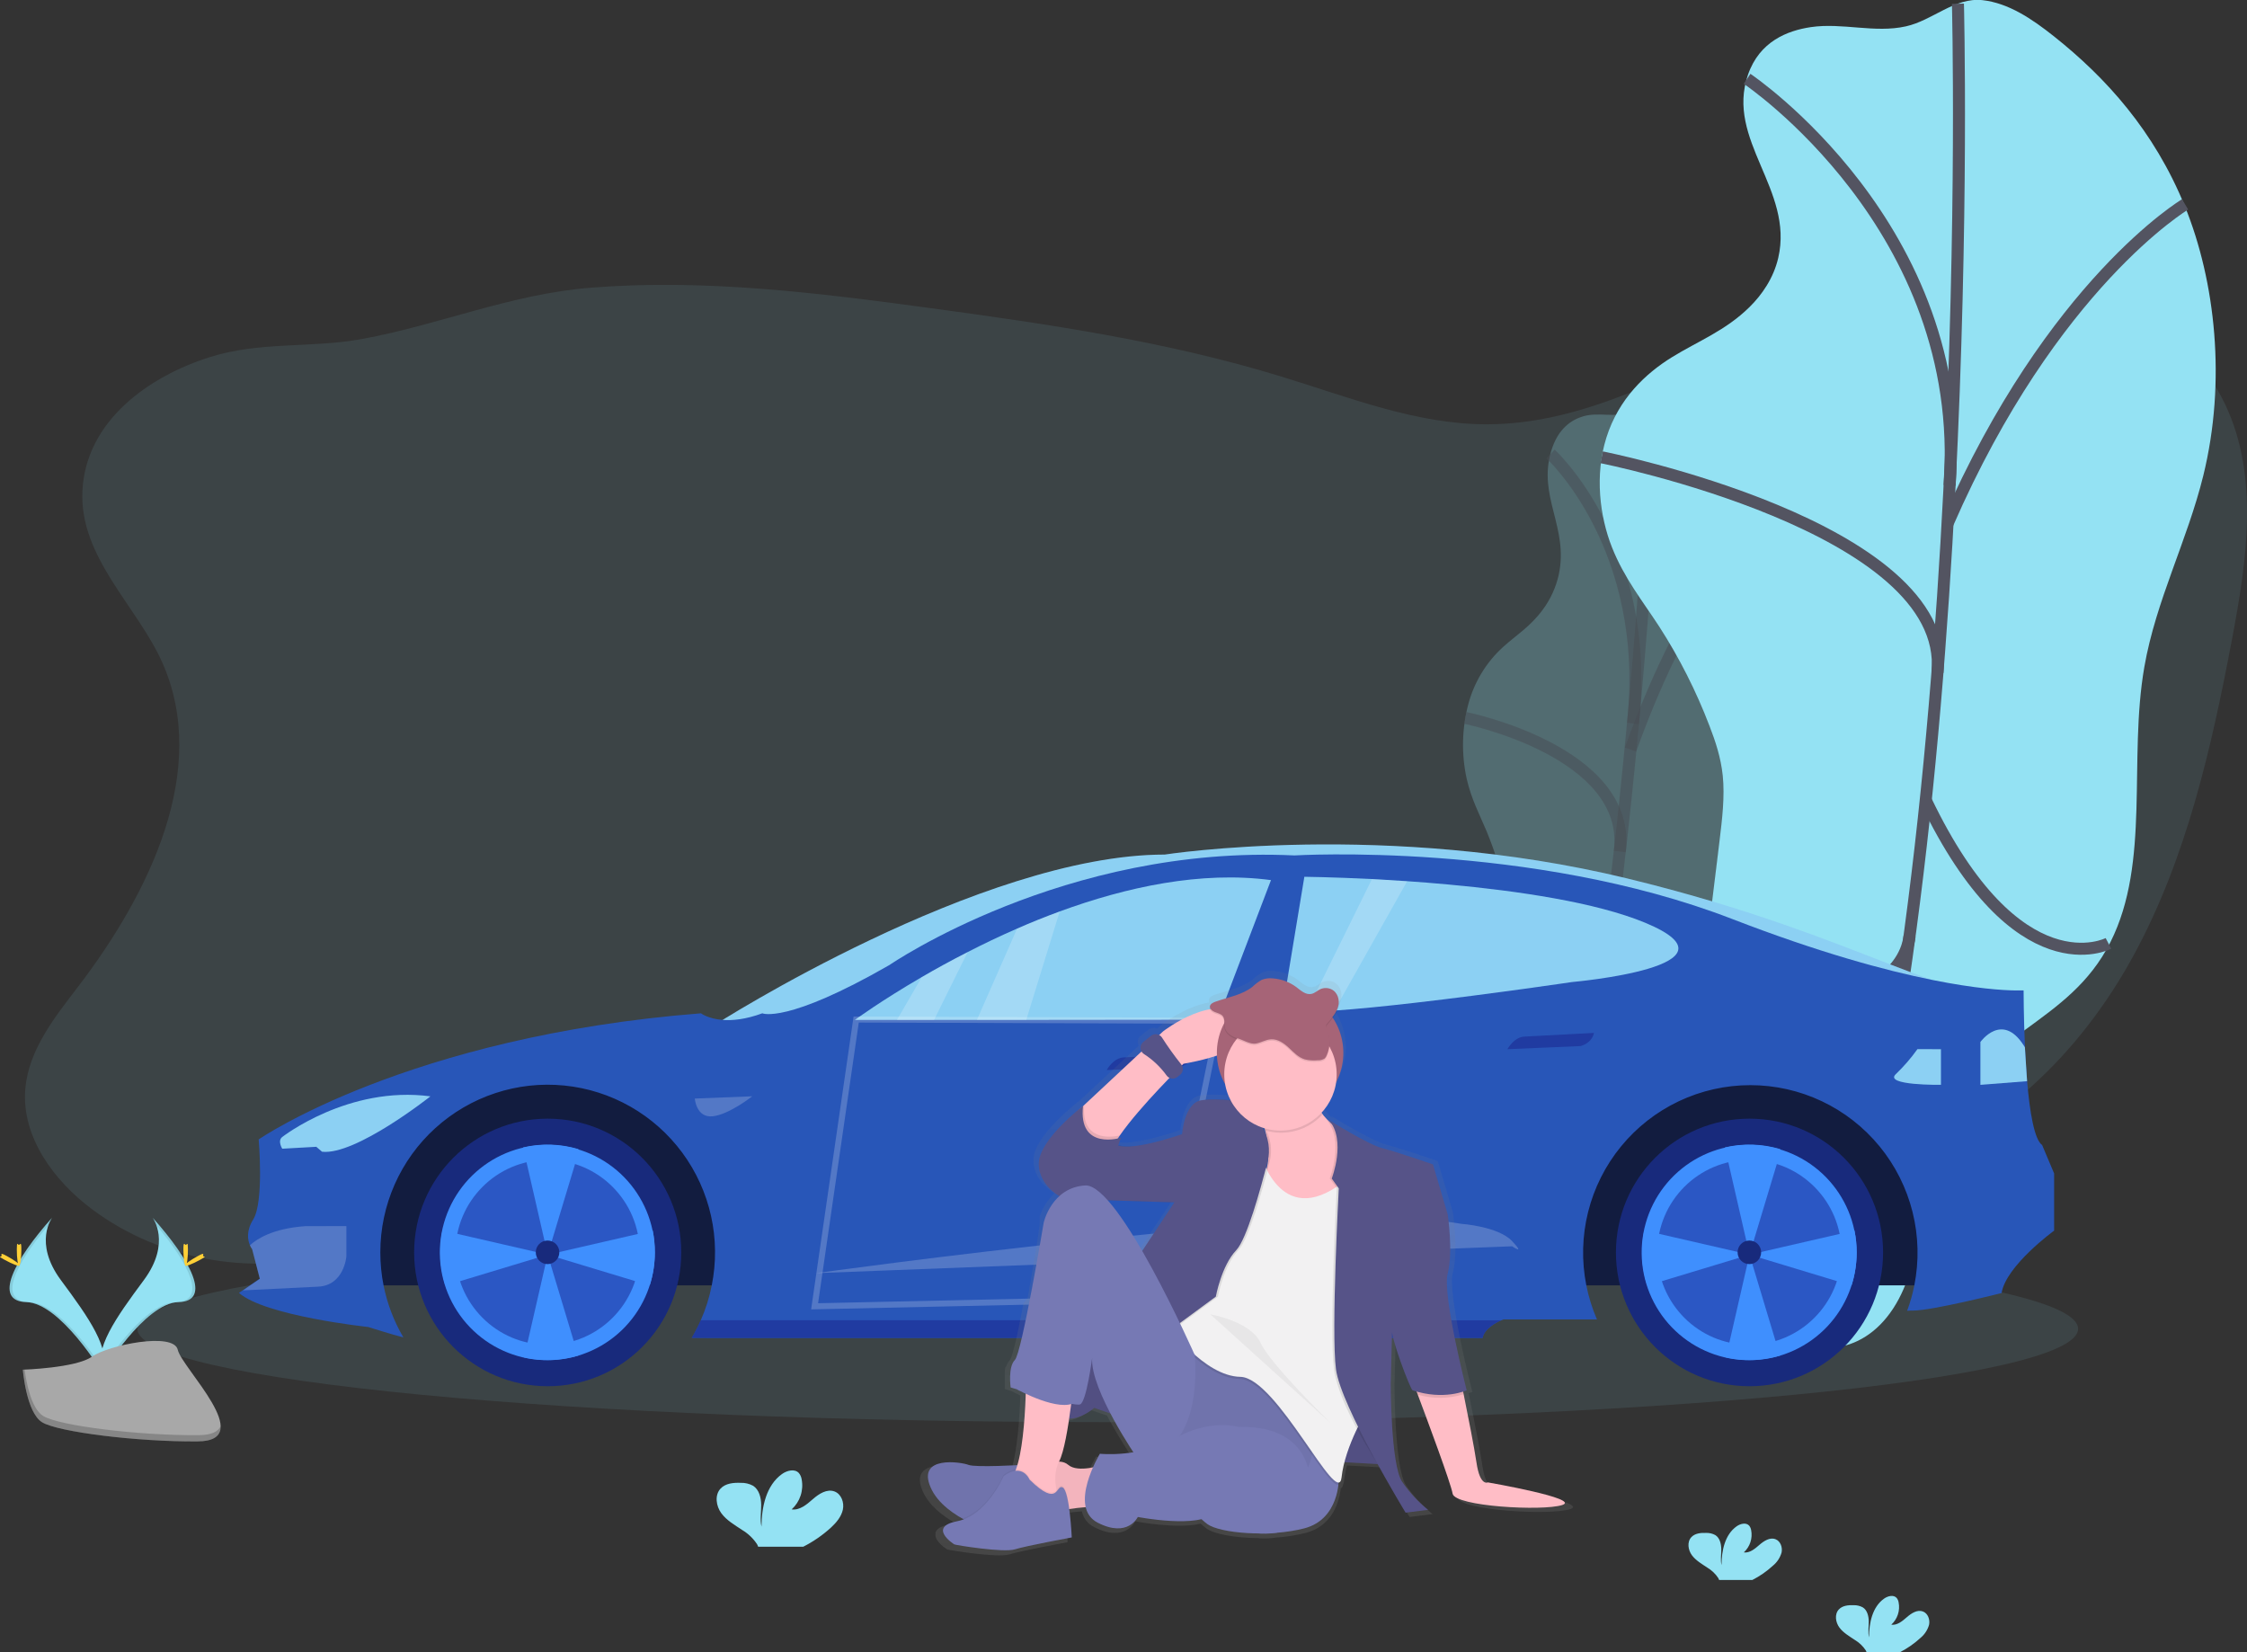 <svg width="374" height="275" viewBox="0 0 374 275" fill="none" xmlns="http://www.w3.org/2000/svg">
<rect x="0" y="0" width="374" height="275" fill="#333333" stroke="none"/>
<g clip-path="url(#clip0_17_6)">
<path opacity="0.1" d="M27.048 110.355C34.918 128.159 24.876 148.668 13.075 164.127C9.117 169.301 4.766 174.718 4.211 181.232C3.55 189.175 8.92 196.479 15.295 201.252C26.916 209.952 42.792 212.641 56.622 208.254C68.575 204.471 78.624 195.896 90.679 192.439C110.853 186.656 132.221 196.244 149.484 208.186C161.701 216.636 174.787 226.909 189.515 225.105C199.886 223.834 208.685 216.545 214.652 207.959C217.533 203.798 220.041 199.172 224.241 196.373C226.737 194.709 229.668 193.827 232.602 193.199C259.378 187.469 287.789 201.457 314.21 194.262C332.054 189.402 346.284 175.274 355.129 159.013C363.973 142.752 368.105 124.384 371.545 106.186C373.989 93.254 376.017 79.3 370.412 67.401C364.468 54.812 350.71 47.183 336.884 45.757C323.058 44.331 309.187 48.284 296.448 53.859C280.53 60.83 264.929 70.589 247.553 70.623C235.721 70.646 224.441 66.084 213.126 62.631C194.175 56.832 174.537 53.95 154.926 51.291C136.16 48.745 117.213 46.374 98.334 47.887C84.976 48.95 73.182 54.063 60.221 56.428C51.773 57.971 43.283 56.806 34.994 59.419C24.797 62.616 14.283 70.033 13.72 81.702C13.188 92.796 22.871 100.902 27.048 110.355Z" fill="#94E2F3"/>
<g opacity="0.5">
<path opacity="0.5" d="M263.562 69.281C261.674 69.825 259.329 71.232 258.181 75.094C255.915 82.659 261.156 87.834 259.438 95.69C258.968 97.779 258.068 99.746 256.795 101.466C254.691 104.322 252.402 105.676 250.189 107.677C247.376 110.232 245.361 113.548 244.385 117.224C243.315 121.281 243.226 125.535 244.124 129.634C244.913 133.061 246.258 135.554 247.429 138.334C248.886 141.881 250.024 145.553 250.828 149.303C251.274 151.126 251.527 152.991 251.583 154.867C251.621 157.224 251.254 159.785 250.896 162.311L247.697 184.67C247.27 187.647 246.84 190.673 246.824 193.506C246.802 196.778 247.327 199.588 247.848 202.33C248.981 208.246 250.178 214.385 252.757 217.506C255.337 220.626 259.71 219.545 262.403 213.175C264.963 207.123 265.016 199.028 267.274 192.553C270.832 182.34 277.909 180.978 281.833 171.246C285.61 161.91 284.446 150.442 286.365 139.805C287.732 132.176 290.644 125.216 292.37 117.678C294.851 106.818 294.605 95.546 292.623 87.202C290.64 78.858 287.083 73.127 283.155 68.781C281.489 66.939 279.711 65.301 277.618 65.139C275.394 64.968 273.464 67.786 271.255 68.615C268.694 69.572 266.142 68.547 263.562 69.281Z" fill="#94E2F3"/>
<path opacity="0.5" d="M275.606 65.668C275.606 65.668 271.829 162.228 255.994 219.17" stroke="#535461" stroke-width="2" stroke-miterlimit="10"/>
<path opacity="0.5" d="M258.082 75.567C258.082 75.567 274.994 91.003 271.803 120.416" stroke="#535461" stroke-width="2" stroke-miterlimit="10"/>
<path opacity="0.5" d="M243.875 119.49C243.875 119.49 271.67 125.088 269.608 141.738" stroke="#535461" stroke-width="2" stroke-miterlimit="10"/>
<path opacity="0.5" d="M292.657 86.971C292.657 86.971 281.414 96.832 271.391 124.762" stroke="#535461" stroke-width="2" stroke-miterlimit="10"/>
<path opacity="0.5" d="M281.663 171.386C281.663 171.386 273.989 177.438 267.83 156.327" stroke="#535461" stroke-width="2" stroke-miterlimit="10"/>
<path opacity="0.5" d="M248.558 183.698C248.558 183.698 264.208 181.651 265.651 171.832" stroke="#535461" stroke-width="2" stroke-miterlimit="10"/>
</g>
<path d="M301.392 4.516C297.517 5.091 292.857 6.888 290.942 12.437C287.184 23.315 298.612 31.55 295.98 42.916C295.191 46.321 293.246 49.09 291.195 51.109C287.177 55.066 282.604 56.783 278.26 59.469C273.917 62.154 269.408 66.368 267.373 72.84C265.413 79.066 266.262 85.946 268.298 91.087C270.333 96.227 273.415 100.059 276.168 104.288C279.521 109.494 282.324 115.035 284.533 120.821C285.519 123.367 286.422 126.052 286.743 129.101C287.098 132.577 286.648 136.318 286.203 139.979L282.23 172.509C281.701 176.84 281.168 181.247 281.474 185.419C281.818 190.234 283.238 194.432 284.639 198.533C287.66 207.376 290.893 216.564 296.584 221.462C302.276 226.361 311.218 225.29 316.03 216.227C320.611 207.599 319.769 195.703 323.674 186.436C329.829 171.832 344.312 170.652 351.28 156.789C357.968 143.49 354.226 126.476 356.911 111.021C358.837 99.945 364.045 90.046 366.73 79.149C370.582 63.448 368.743 46.824 363.645 34.3C358.546 21.776 350.51 12.914 341.869 6.048C338.206 3.139 334.316 0.511 329.98 0.026C325.358 -0.488 321.672 3.408 317.219 4.388C312.046 5.549 306.645 3.737 301.392 4.516Z" fill="#94E2F3"/>
<path d="M325.887 0.62C325.887 0.62 329.531 142.374 303.469 224.345" stroke="#535461" stroke-width="2" stroke-miterlimit="10"/>
<path d="M290.791 13.118C290.791 13.118 327.658 37.863 324.501 80.794" stroke="#535461" stroke-width="2" stroke-miterlimit="10"/>
<path d="M266.591 76.115C266.591 76.115 324.78 87.66 322.484 111.932" stroke="#535461" stroke-width="2" stroke-miterlimit="10"/>
<path d="M363.698 34.02C363.698 34.02 341.582 47.206 324.161 87.145" stroke="#535461" stroke-width="2" stroke-miterlimit="10"/>
<path d="M350.94 157.023C350.94 157.023 335.774 165.02 320.528 133.194" stroke="#535461" stroke-width="2" stroke-miterlimit="10"/>
<path d="M283.857 171.227C283.857 171.227 316.007 170.069 317.846 155.786" stroke="#535461" stroke-width="2" stroke-miterlimit="10"/>
<path opacity="0.1" d="M184.375 236.706C273.576 236.706 345.887 229.749 345.887 221.167C345.887 212.586 273.576 205.629 184.375 205.629C95.175 205.629 22.863 212.586 22.863 221.167C22.863 229.749 95.175 236.706 184.375 236.706Z" fill="#94E2F3"/>
<path d="M25.397 202.671C25.397 202.671 28.562 206.832 23.936 213.073C19.309 219.314 15.495 224.617 17.055 228.517C17.055 228.517 24.034 216.893 29.714 216.73C35.394 216.568 31.648 209.661 25.397 202.671Z" fill="#94E2F3"/>
<path opacity="0.1" d="M25.397 202.671C25.673 203.072 25.891 203.51 26.043 203.972C31.587 210.493 34.537 216.579 29.212 216.734C24.249 216.878 18.297 225.763 16.87 228.01C16.917 228.183 16.974 228.354 17.04 228.52C17.04 228.52 24.019 216.897 29.699 216.734C35.379 216.571 31.648 209.661 25.397 202.671Z" fill="black"/>
<path d="M31.281 207.955C31.281 209.415 31.119 210.603 30.904 210.603C30.688 210.603 30.526 209.419 30.526 207.955C30.526 206.491 30.73 207.198 30.93 207.198C31.13 207.198 31.281 206.495 31.281 207.955Z" fill="#FFD037"/>
<path d="M33.294 209.695C32.014 210.395 30.9 210.83 30.805 210.637C30.711 210.444 31.666 209.748 32.947 209.052C34.227 208.356 33.721 208.863 33.819 209.052C33.917 209.241 34.578 208.991 33.294 209.695Z" fill="#FFD037"/>
<path d="M8.679 202.671C8.679 202.671 5.514 206.832 10.14 213.073C14.766 219.314 18.566 224.617 17.055 228.517C17.055 228.517 10.076 216.893 4.396 216.73C-1.284 216.568 2.432 209.661 8.679 202.671Z" fill="#94E2F3"/>
<path opacity="0.1" d="M8.679 202.671C8.403 203.072 8.185 203.51 8.033 203.972C2.489 210.493 -0.461 216.579 4.864 216.734C9.827 216.878 15.778 225.763 17.206 228.01C17.159 228.183 17.102 228.354 17.036 228.52C17.036 228.52 10.057 216.897 4.377 216.734C-1.303 216.571 2.432 209.661 8.679 202.671Z" fill="black"/>
<path d="M2.798 207.955C2.798 209.415 2.961 210.603 3.176 210.603C3.391 210.603 3.554 209.419 3.554 207.955C3.554 206.491 3.35 207.198 3.15 207.198C2.949 207.198 2.798 206.495 2.798 207.955Z" fill="#FFD037"/>
<path d="M0.778 209.695C2.058 210.395 3.172 210.83 3.267 210.637C3.361 210.444 2.406 209.748 1.125 209.052C-0.155 208.356 0.351 208.863 0.253 209.052C0.155 209.241 -0.502 208.991 0.778 209.695Z" fill="#FFD037"/>
<path d="M3.803 227.976C3.803 227.976 12.652 227.703 15.318 225.801C17.984 223.898 28.913 221.64 29.589 224.666C30.265 227.692 42.887 239.838 32.898 239.917C22.909 239.997 9.687 238.359 7.024 236.736C4.362 235.113 3.803 227.976 3.803 227.976Z" fill="#A8A8A8"/>
<path opacity="0.2" d="M33.079 238.873C23.09 238.953 9.868 237.315 7.206 235.692C5.178 234.455 4.369 230.018 4.101 227.972H3.807C3.807 227.972 4.366 235.121 7.028 236.744C9.691 238.366 22.912 240.008 32.916 239.929C35.802 239.906 36.795 238.877 36.742 237.356C36.315 238.276 35.224 238.851 33.079 238.873Z" fill="black"/>
<path d="M118.973 170.572C118.973 170.572 163.253 142.238 193.866 142.238C193.866 142.238 230.721 136.488 270.809 146.205C310.898 155.923 325.705 168.522 336.82 164.823L290.126 166.192L118.973 170.572Z" fill="#8CD0F3"/>
<path opacity="0.1" d="M118.973 170.572C118.973 170.572 163.253 142.238 193.866 142.238C193.866 142.238 230.721 136.488 270.809 146.205C310.898 155.923 325.705 168.522 336.82 164.823L290.126 166.192L118.973 170.572Z" fill="#8CD0F3"/>
<path d="M327.684 213.939H57.63L65.055 184.144L110.978 171.915L327.684 177.619V213.939Z" fill="#121C3F"/>
<path d="M341.899 195.321V204.831C341.899 204.831 333.882 210.656 333.153 215.217C333.153 215.217 321.672 218.137 318.394 218.137C318.096 218.137 317.771 218.137 317.431 218.171C317.943 216.795 318.343 215.38 318.628 213.939C319.432 209.896 319.331 205.724 318.332 201.725C317.332 197.726 315.46 193.998 312.849 190.811C310.238 187.624 306.954 185.056 303.233 183.293C299.512 181.53 295.447 180.616 291.331 180.616C287.215 180.616 283.15 181.53 279.429 183.293C275.708 185.056 272.424 187.624 269.813 190.811C267.203 193.998 265.33 197.726 264.331 201.725C263.331 205.724 263.23 209.896 264.034 213.939C264.421 215.888 265.014 217.79 265.805 219.613H250.238C250.238 219.613 250.095 219.662 249.861 219.764C249.026 220.142 247.059 221.141 246.775 222.711H117.764L115.121 222.688C115.683 221.743 116.187 220.766 116.631 219.76C117.46 217.898 118.076 215.947 118.467 213.946C119.235 210.125 119.195 206.185 118.349 202.38C117.503 198.575 115.871 194.99 113.558 191.856C111.244 188.721 108.3 186.107 104.916 184.182C101.532 182.257 97.783 181.063 93.91 180.678C90.037 180.293 86.127 180.725 82.431 181.947C78.735 183.168 75.336 185.151 72.452 187.769C69.568 190.386 67.264 193.58 65.688 197.144C64.113 200.709 63.3 204.564 63.303 208.462C63.303 210.299 63.482 212.133 63.839 213.935C64.448 216.987 65.563 219.915 67.14 222.597C65.297 222.147 61.275 220.868 61.275 220.868C61.275 220.868 44.148 219.045 39.775 215.195L40.436 214.737L43.238 212.819L41.961 207.902C41.807 207.695 41.68 207.468 41.584 207.229C41.244 206.408 40.945 204.884 42.146 202.97C43.967 200.049 43.056 189.648 43.056 189.648C43.056 189.648 67.838 172.494 116.673 168.658C116.673 168.658 117.84 169.566 120.249 169.755C121.881 169.888 124.083 169.687 126.881 168.658C126.881 168.658 130.888 170.482 148.03 160.628C148.03 160.628 177.188 140.551 215.456 142.381C215.456 142.381 254.816 140.006 288.344 152.972C302.793 158.555 313.787 161.532 321.623 163.106C328.859 164.562 333.402 164.831 335.483 164.853H335.528C336.208 164.853 336.612 164.853 336.756 164.853H336.816C336.816 164.853 336.816 169.199 337.046 174.332V174.359C337.129 176.144 337.243 178.024 337.401 179.851V179.964C337.839 185.052 338.595 189.674 339.905 190.589L341.899 195.321Z" fill="#2856B8"/>
<path d="M46.995 189.232C46.995 189.232 57.974 180.653 71.641 182.48C71.641 182.48 59.205 192.337 53.601 191.698L52.645 190.877L46.98 191.195C46.98 191.195 46.134 189.871 46.995 189.232Z" fill="#8CD0F3"/>
<path opacity="0.2" d="M57.653 204.074V209.139C57.653 209.139 57.275 213.977 52.913 214.158L40.451 214.775L43.249 212.857L41.973 207.94C41.818 207.734 41.691 207.509 41.595 207.27C42.728 206.226 45.398 204.464 50.829 204.085L57.653 204.074Z" fill="white"/>
<path opacity="0.2" d="M115.646 182.847L125.212 182.468C125.212 182.468 121.341 185.525 118.607 185.801C115.872 186.077 115.646 182.847 115.646 182.847Z" fill="white"/>
<path opacity="0.2" d="M135.782 211.912C135.782 211.912 222.292 199.864 243.203 203.696C243.203 203.696 249.351 204.108 251.677 206.571C254.004 209.033 251.677 207.437 251.677 207.437L135.782 211.912Z" fill="white"/>
<path opacity="0.5" d="M184.209 178.1C184.209 178.1 185.304 176.046 187.079 176L198.605 175.406C198.605 175.406 198.424 177.003 196.373 177.597L184.209 178.1Z" fill="#18218A"/>
<path opacity="0.5" d="M250.903 174.631C250.903 174.631 251.998 172.577 253.773 172.532L265.299 171.923C265.299 171.923 265.118 173.519 263.067 174.113L250.903 174.631Z" fill="#18218A"/>
<path d="M211.548 146.489L202.703 169.721L170.814 169.755H162.603H155.462H149.287H142.293C142.293 169.755 146.553 166.623 153.415 162.633C155.681 161.309 158.253 159.894 161.044 158.472C163.612 157.156 166.376 155.824 169.28 154.561C171.546 153.562 173.933 152.602 176.373 151.705C187.434 147.654 199.867 144.934 211.548 146.489Z" fill="#8CD0F3"/>
<path d="M261.655 163.454C261.655 163.454 248.331 165.432 235.616 166.896C230.755 167.456 225.985 167.94 222.08 168.208L221.537 168.246C220.026 168.344 218.625 168.409 217.435 168.431C215.547 168.466 214.135 168.382 213.428 168.155L217.103 145.933C217.103 145.933 221.635 145.982 228.338 146.311L229.804 146.391C231.197 146.47 232.666 146.561 234.199 146.667C236.39 146.818 238.697 147 241.077 147.219C252.565 148.274 265.579 150.17 273.819 153.581C291.354 160.851 261.655 163.454 261.655 163.454Z" fill="#8CD0F3"/>
<path d="M323.062 174.631V180.562C323.062 180.562 313.496 180.698 315.546 178.784C316.874 177.513 318.079 176.12 319.146 174.623L323.062 174.631Z" fill="#8CD0F3"/>
<path d="M337.394 179.957L329.625 180.566V173.436C329.625 173.436 333.224 168.371 336.824 173.984L337.031 174.313L337.394 179.957Z" fill="#8CD0F3"/>
<path d="M91.162 230.729C103.441 230.729 113.395 220.76 113.395 208.462C113.395 196.164 103.441 186.194 91.162 186.194C78.884 186.194 68.93 196.164 68.93 208.462C68.93 220.76 78.884 230.729 91.162 230.729Z" fill="#182A7C"/>
<path d="M108.995 208.443C109.003 213.038 107.249 217.46 104.095 220.797C100.94 224.133 96.627 226.129 92.046 226.371C87.465 226.613 82.965 225.084 79.478 222.099C75.99 219.114 73.78 214.901 73.305 210.331C72.83 205.761 74.125 201.183 76.924 197.542C79.722 193.901 83.81 191.476 88.343 190.767C92.876 190.059 97.507 191.121 101.28 193.735C105.053 196.348 107.68 200.314 108.618 204.812C108.866 206.006 108.993 207.223 108.995 208.443Z" fill="#3F8FFE"/>
<path opacity="0.5" d="M91.136 223.83C99.602 223.83 106.465 216.939 106.465 208.439C106.465 199.939 99.602 193.048 91.136 193.048C82.67 193.048 75.807 199.939 75.807 208.439C75.807 216.939 82.67 223.83 91.136 223.83Z" fill="#18218A"/>
<path d="M96.264 191.259V191.91L91.162 208.829L87.069 190.979C90.106 190.27 93.276 190.366 96.264 191.259Z" fill="#3F8FFE"/>
<path d="M96.227 225.634C93.304 226.501 90.21 226.608 87.235 225.945L91.159 208.829L96.227 225.634Z" fill="#3F8FFE"/>
<path d="M108.995 208.443C108.998 210.309 108.71 212.165 108.142 213.943H108.07L91.177 208.833L108.648 204.815C108.885 206.01 109.002 207.225 108.995 208.443Z" fill="#3F8FFE"/>
<path d="M91.162 208.829L74.27 213.939H74.138C73.197 210.985 73.029 207.838 73.65 204.8L91.162 208.829Z" fill="#3F8FFE"/>
<path d="M91.136 210.402C92.218 210.402 93.096 209.523 93.096 208.439C93.096 207.355 92.218 206.476 91.136 206.476C90.053 206.476 89.176 207.355 89.176 208.439C89.176 209.523 90.053 210.402 91.136 210.402Z" fill="#182A7C"/>
<path d="M291.195 230.729C303.474 230.729 313.428 220.76 313.428 208.462C313.428 196.164 303.474 186.194 291.195 186.194C278.916 186.194 268.963 196.164 268.963 208.462C268.963 220.76 278.916 230.729 291.195 230.729Z" fill="#182A7C"/>
<path d="M309.032 208.443C309.04 213.038 307.286 217.46 304.131 220.797C300.977 224.133 296.664 226.129 292.082 226.371C287.501 226.613 283.002 225.084 279.514 222.099C276.027 219.114 273.817 214.901 273.342 210.331C272.866 205.761 274.162 201.183 276.96 197.542C279.759 193.901 283.847 191.476 288.38 190.767C292.912 190.059 297.544 191.121 301.317 193.735C305.09 196.348 307.717 200.314 308.654 204.812C308.903 206.006 309.029 207.223 309.032 208.443Z" fill="#3F8FFE"/>
<path opacity="0.5" d="M291.173 223.83C299.639 223.83 306.502 216.939 306.502 208.439C306.502 199.939 299.639 193.048 291.173 193.048C282.707 193.048 275.844 199.939 275.844 208.439C275.844 216.939 282.707 223.83 291.173 223.83Z" fill="#18218A"/>
<path d="M296.297 191.259V191.91L291.195 208.829L287.101 190.979C290.139 190.27 293.308 190.366 296.297 191.259Z" fill="#3F8FFE"/>
<path d="M296.263 225.634C293.341 226.501 290.246 226.608 287.271 225.945L291.195 208.829L296.263 225.634Z" fill="#3F8FFE"/>
<path d="M309.032 208.443C309.034 210.309 308.747 212.165 308.178 213.943H308.092L291.195 208.829L308.666 204.812C308.91 206.007 309.033 207.223 309.032 208.443Z" fill="#3F8FFE"/>
<path d="M291.195 208.829L274.303 213.939H274.17C273.23 210.985 273.062 207.838 273.683 204.8L291.195 208.829Z" fill="#3F8FFE"/>
<path d="M291.173 210.402C292.255 210.402 293.133 209.523 293.133 208.439C293.133 207.355 292.255 206.476 291.173 206.476C290.09 206.476 289.213 207.355 289.213 208.439C289.213 209.523 290.09 210.402 291.173 210.402Z" fill="#182A7C"/>
<path opacity="0.2" d="M161.048 158.495L155.462 169.771H149.287L153.415 162.656C155.692 161.332 158.257 159.921 161.048 158.495Z" fill="white"/>
<path opacity="0.2" d="M176.373 151.728L170.81 169.759H162.6L169.284 154.576C171.565 153.585 173.937 152.632 176.373 151.728Z" fill="white"/>
<path opacity="0.2" d="M234.207 146.686L222.088 168.212L221.544 168.25C220.034 168.348 218.632 168.413 217.443 168.435L228.346 146.334L229.811 146.413C231.186 146.489 232.666 146.58 234.207 146.686Z" fill="white"/>
<path opacity="0.2" d="M142.505 169.695L135.586 217.426L193.371 216.159L202.858 169.903L142.505 169.695Z" stroke="white" stroke-miterlimit="10"/>
<path opacity="0.5" d="M249.865 219.749C249.03 220.127 247.062 221.126 246.779 222.695H117.764L115.121 222.673C115.683 221.728 116.187 220.75 116.631 219.745L249.865 219.749Z" fill="#18218A"/>
<path d="M138.324 254.242C139.204 253.421 140.031 252.452 140.288 251.276C140.545 250.1 140.042 248.685 138.917 248.25C137.659 247.766 136.311 248.628 135.291 249.525C134.272 250.421 133.101 251.416 131.768 251.227C132.454 250.603 132.968 249.812 133.259 248.93C133.549 248.049 133.607 247.107 133.426 246.196C133.367 245.82 133.208 245.467 132.965 245.175C132.266 244.418 130.997 244.747 130.163 245.338C127.519 247.229 126.764 250.834 126.745 254.094C126.477 252.918 126.703 251.692 126.696 250.486C126.688 249.279 126.36 247.944 125.344 247.293C124.711 246.953 124 246.785 123.282 246.809C122.085 246.764 120.752 246.885 119.936 247.762C118.92 248.851 119.181 250.678 120.068 251.878C120.956 253.077 122.296 253.829 123.531 254.658C124.523 255.25 125.368 256.058 126.005 257.022C126.08 257.156 126.142 257.298 126.19 257.445H133.69C135.372 256.592 136.931 255.514 138.324 254.242Z" fill="#94E2F3"/>
<path d="M295.085 260.604C295.777 260.039 296.282 259.276 296.532 258.417C296.72 257.547 296.35 256.507 295.519 256.19C294.59 255.834 293.597 256.477 292.846 257.131C292.094 257.786 291.229 258.527 290.244 258.387C290.75 257.927 291.129 257.344 291.344 256.693C291.558 256.043 291.601 255.348 291.467 254.677C291.425 254.398 291.307 254.137 291.127 253.92C290.61 253.368 289.677 253.606 289.058 254.041C287.094 255.425 286.546 258.096 286.535 260.502C286.339 259.635 286.505 258.731 286.497 257.854C286.49 256.976 286.248 255.963 285.5 255.501C285.036 255.252 284.516 255.128 283.99 255.142C283.106 255.108 282.124 255.199 281.52 255.845C280.764 256.647 280.965 257.998 281.618 258.871C282.271 259.745 283.261 260.309 284.175 260.921C284.907 261.358 285.532 261.954 286.002 262.665C286.058 262.764 286.103 262.868 286.138 262.975H291.671C292.911 262.343 294.059 261.545 295.085 260.604Z" fill="#94E2F3"/>
<path d="M319.633 272.636C320.325 272.071 320.829 271.308 321.079 270.45C321.268 269.58 320.898 268.539 320.067 268.222C319.138 267.866 318.145 268.509 317.393 269.164C316.642 269.818 315.777 270.559 314.791 270.419C315.298 269.959 315.677 269.376 315.891 268.726C316.106 268.075 316.148 267.38 316.015 266.709C315.972 266.43 315.855 266.169 315.675 265.952C315.157 265.4 314.225 265.638 313.605 266.073C311.641 267.458 311.094 270.128 311.083 272.534C310.886 271.668 311.052 270.764 311.045 269.886C311.037 269.008 310.796 267.995 310.048 267.533C309.584 267.284 309.063 267.16 308.537 267.174C307.653 267.14 306.672 267.231 306.067 267.878C305.312 268.679 305.512 270.03 306.165 270.904C306.819 271.777 307.808 272.341 308.722 272.954C309.455 273.39 310.079 273.986 310.55 274.697C310.605 274.796 310.651 274.9 310.686 275.008H316.219C317.458 274.375 318.607 273.577 319.633 272.636Z" fill="#94E2F3"/>
<path d="M248.66 247.35C248.66 247.35 247.342 248.069 246.741 243.999C246.364 241.351 245.265 235.893 244.543 232.348L244.453 231.898C244.659 231.833 244.862 231.758 245.061 231.671C245.061 231.671 240.861 215.407 241.821 211.806C242.78 208.205 241.821 201.752 241.821 201.752L239.302 193.256C239.302 193.256 233.063 191.1 230.665 190.502C228.266 189.905 221.548 185.714 221.548 185.714C221.663 185.848 221.772 185.988 221.873 186.134L221.605 185.971C221.115 185.512 220.672 185.005 220.283 184.458C221.623 183.03 222.491 181.223 222.768 179.284C223.664 177.581 224.087 175.669 223.993 173.746C223.898 171.824 223.29 169.962 222.232 168.356C222.64 167.844 222.951 167.262 223.149 166.639C223.229 166.353 223.264 166.057 223.251 165.761C223.295 165.286 223.192 164.81 222.957 164.395C222.722 163.981 222.366 163.648 221.937 163.442C221.65 163.323 221.343 163.263 221.032 163.266C220.722 163.27 220.416 163.336 220.132 163.461C219.599 163.703 219.18 164.157 218.598 164.278C217.628 164.479 216.797 163.7 216.034 163.121C214.849 162.236 213.434 161.711 211.959 161.608C211.319 161.536 210.671 161.622 210.071 161.858C209.501 162.181 208.976 162.576 208.508 163.034C206.778 164.43 204.353 164.819 202.182 165.579C201.766 165.723 201.306 165.958 201.23 166.336C201.214 166.411 201.214 166.488 201.23 166.563C201.212 166.659 201.22 166.758 201.253 166.85C197.204 167.531 193.243 170.61 193.243 170.61L192.578 171.227C192.361 171.109 192.114 171.057 191.868 171.078C191.621 171.099 191.387 171.191 191.192 171.344L189.855 172.396C189.613 172.585 189.449 172.857 189.394 173.159C189.338 173.461 189.395 173.774 189.553 174.037L179.775 183.115L179.564 183.312V183.278C179.564 183.278 172.011 189.024 172.011 193.09C172.011 196.029 174.277 197.841 175.512 198.624C174.404 199.667 173.567 200.966 173.072 202.406V202.444V202.497V202.538V202.584V202.622V202.663V202.701V202.739V202.773V202.807V202.837V202.871V202.898V202.939V202.977V203V203.023V203.189V203.234V203.325V203.389V203.454L173.042 203.62V203.688L173.023 203.802V203.847V203.957V204.036L172.997 204.188L172.963 204.377V204.415L172.936 204.573V204.649L172.906 204.823V204.868L172.872 205.065V205.152L172.785 205.648L172.74 205.916V205.962L172.691 206.238V206.276L172.642 206.555V206.578L172.589 206.873V206.938L172.536 207.229V207.293L172.487 207.581V207.615L172.43 207.94V208L172.302 208.727L172.237 209.105V209.162L172.173 209.54V209.566L172.034 210.323V210.387L171.966 210.765V210.818L171.818 211.616V211.651L171.743 212.055V212.089L171.592 212.914V212.967L171.516 213.375V213.406L171.358 214.249V214.294L171.278 214.711V214.741L171.116 215.596V215.63L171.036 216.046V216.08L170.345 216.935V216.972L170.262 217.385V217.407L170.092 218.247V218.27L170.009 218.678V218.701L169.843 219.503V219.537L169.764 219.915V219.949L169.601 220.706V220.732L169.522 221.111V221.148L169.363 221.863V221.882L169.288 222.219V222.253C169.235 222.48 169.183 222.699 169.133 222.911L169.058 223.221V223.248C169.007 223.454 168.958 223.652 168.91 223.842L168.839 224.114V224.144L168.771 224.405C168.468 225.54 168.204 226.296 168.015 226.474C167.824 226.675 167.674 226.911 167.573 227.17L167.543 227.246L167.513 227.329L167.487 227.412L167.362 227.526L167.335 227.613L167.313 227.692L167.29 227.783V227.866L167.271 227.957V228.04C167.271 228.101 167.261 228.161 167.241 228.222V228.297V228.399V228.479V228.581V228.66V228.763V228.842V228.944V229.02C167.241 229.145 167.241 229.266 167.241 229.398C167.241 229.421 167.241 229.443 167.241 229.47C167.241 229.496 167.241 229.534 167.241 229.568C167.241 229.602 167.241 229.617 167.241 229.64C167.241 229.663 167.241 229.704 167.241 229.735C167.241 229.765 167.241 229.78 167.241 229.807C167.241 229.833 167.241 229.867 167.241 229.897V229.965C167.241 229.996 167.241 230.026 167.241 230.056V230.117C167.241 230.172 167.241 230.226 167.241 230.279V230.877V230.96V231.199L168.374 231.543C168.374 231.543 168.944 231.857 169.824 232.265C169.7 236.082 169.348 241.249 168.393 244.411C166.263 244.521 161.002 244.744 160.05 244.362C158.85 243.881 151.172 242.686 153.574 248.19C154.578 250.497 156.765 252.237 158.963 253.485C158.691 253.575 158.413 253.647 158.132 253.701C156.176 254.079 155.632 254.733 155.707 255.407C155.568 256.541 157.494 257.809 157.652 257.888C157.894 258.009 166.048 259.325 167.97 258.724C169.892 258.122 177.687 256.689 177.687 256.689C177.687 256.689 177.687 256.602 177.687 256.451C177.687 256.451 177.581 254.098 177.287 251.866C178.17 251.738 179.133 251.62 180.07 251.548C180.19 252.114 180.438 252.645 180.794 253.101C181.15 253.556 181.605 253.924 182.124 254.177C187.283 256.825 188.964 253.22 188.964 253.22C188.964 253.22 195.939 254.563 199.837 253.599C200.244 253.977 200.592 254.245 200.837 254.427C202.102 255.339 205.509 255.963 209.319 256.008C210.334 256.108 211.357 256.079 212.363 255.921C214.045 255.81 215.713 255.548 217.348 255.138C221.937 253.947 222.945 249.672 223.164 247.732C223.346 247.679 223.474 247.49 223.542 247.134C223.633 246.94 223.686 246.731 223.701 246.518C223.801 245.639 223.965 244.77 224.192 243.915L229.856 244.233C232.387 248.833 234.622 252.49 234.622 252.49L238.459 252.01C236.753 250.642 235.257 249.028 234.022 247.221C232.103 244.35 232.103 230.578 232.103 230.578L232.319 222.192V222.279V221.875C232.674 224.36 235.487 231.569 235.804 231.675C236.035 231.751 236.261 231.819 236.484 231.883L236.688 232.42C238.289 236.672 242.353 247.55 242.64 249.268C243.018 251.424 257.996 252.26 261.353 251.182C264.71 250.104 248.66 247.35 248.66 247.35ZM195.157 199.72L189.666 207.981C187.695 204.577 185.64 201.445 183.782 199.372C188.654 199.535 194.27 199.709 195.157 199.72ZM194.323 178.538C194.536 178.639 194.772 178.679 195.006 178.652C195.24 178.626 195.463 178.536 195.648 178.391L196.117 178.013C196.356 177.827 196.52 177.561 196.579 177.263C196.638 176.966 196.588 176.657 196.438 176.394L196.717 176.118C198.651 175.79 200.559 175.326 202.427 174.729C202.498 176.437 202.977 178.103 203.825 179.586C203.992 180.536 204.302 181.454 204.746 182.31C203.885 182.238 202.948 182.189 202.053 182.196C201.271 182.18 200.489 182.229 199.716 182.344C196.838 182.824 196.475 188.089 196.475 188.089C196.475 188.089 190.693 190.124 187.219 190.196C186.779 190.198 186.341 190.133 185.92 190.003L185.569 189.98L186.041 188.687C186.041 188.687 185.837 188.751 185.501 188.819C185.609 188.655 185.722 188.489 185.841 188.32C188.039 185.162 191.845 181.092 194.323 178.546V178.538ZM182.442 242.444C181.999 243.202 181.602 243.985 181.252 244.789C179.889 245.054 178.031 245.201 177.045 244.358C176.6 243.993 176.041 243.796 175.466 243.802L175.489 243.756C176.169 242.451 176.747 239.528 177.2 236.502C179.398 236.502 181.486 234.66 181.486 234.66L184.254 235.609L184.356 235.802L184.424 235.927L184.534 236.131L184.602 236.26L184.711 236.46L184.783 236.589L184.893 236.785L184.964 236.914L185.07 237.107L185.142 237.235L185.251 237.428L185.323 237.553L185.433 237.742L185.501 237.863L185.61 238.052L185.678 238.17L185.784 238.355L185.852 238.472L185.961 238.658L186.026 238.764L186.135 238.945L186.199 239.051L186.309 239.233L186.366 239.327L186.479 239.512L186.52 239.581C186.717 239.902 186.898 240.208 187.083 240.496L187.11 240.538L187.215 240.704L187.261 240.776L187.355 240.927L187.408 241.007L187.495 241.143L187.548 241.23L187.627 241.355L187.684 241.442L187.759 241.559L187.812 241.642L187.88 241.748L187.933 241.831L187.997 241.93L188.05 242.013L188.11 242.104L188.163 242.183C186.273 242.495 184.352 242.583 182.442 242.444Z" fill="url(#paint0_linear_17_6)"/>
<path d="M260.023 250.501C256.749 251.556 242.13 250.735 241.779 248.609C241.499 246.919 237.538 236.278 235.974 232.118L235.347 230.453L242.95 228.812C242.95 228.812 243.229 230.147 243.614 232.05C244.317 235.522 245.378 240.882 245.756 243.454C246.341 247.437 247.644 246.733 247.644 246.733C247.644 246.733 263.286 249.445 260.023 250.501Z" fill="#FFBDC6"/>
<path d="M218.723 181.379C218.723 181.379 218.138 184.893 223.168 188.188C228.198 191.482 223.871 203.299 223.871 203.299L220.151 203.507C217.788 203.639 215.467 202.85 213.673 201.303C211.88 199.757 210.756 197.575 210.535 195.215C210.535 195.215 212.639 191.811 208.779 183.032L218.723 181.379Z" fill="#FFBDC6"/>
<path d="M196.985 177.056C196.985 177.056 189.746 184.125 186.381 188.997C185.982 189.562 185.617 190.151 185.289 190.76C182.834 195.446 177.124 187.828 179.099 185.196L180.463 183.921L193.59 171.666C193.59 171.666 202.597 164.638 207.155 169.676C211.714 174.714 196.985 177.056 196.985 177.056Z" fill="#FFBDC6"/>
<path d="M213.066 185.782C218.879 185.782 223.591 181.062 223.591 175.24C223.591 169.418 218.879 164.698 213.066 164.698C207.253 164.698 202.541 169.418 202.541 175.24C202.541 181.062 207.253 185.782 213.066 185.782Z" fill="#A66477"/>
<path d="M170.206 243.821C170.206 243.821 162.369 244.29 161.199 243.821C160.028 243.352 152.546 242.183 154.899 247.573C157.252 252.963 166.127 255.187 166.127 255.187L172.547 253.546L170.206 243.821Z" fill="#7679B4"/>
<path opacity="0.05" d="M170.206 243.821C170.206 243.821 162.369 244.29 161.199 243.821C160.028 243.352 152.546 242.183 154.899 247.573C157.252 252.963 166.127 255.187 166.127 255.187L172.547 253.546L170.206 243.821Z" fill="black"/>
<path d="M198.156 220.747L213.885 227.147L222.832 246.181C222.832 246.181 222.949 252.857 217.103 254.382C211.257 255.906 203.069 255.202 200.962 253.678C198.855 252.154 190.203 243.136 190.203 243.136L198.156 220.747Z" fill="#7679B4"/>
<path opacity="0.05" d="M197.087 220.747L210.702 225.858L218.447 241.09C218.447 241.09 218.549 246.434 213.489 247.652C208.428 248.87 201.34 248.307 199.516 247.089C197.691 245.871 190.203 238.65 190.203 238.65L197.087 220.747Z" fill="black"/>
<path d="M183.537 243.821C183.537 243.821 179.443 245.228 177.808 243.821C176.173 242.414 173.246 244.173 173.246 244.173L174.537 251.787C174.537 251.787 180.383 250.497 183.544 250.849L183.537 243.821Z" fill="#FFBDC6"/>
<path opacity="0.05" d="M183.537 243.821C183.537 243.821 179.443 245.228 177.808 243.821C176.173 242.414 173.246 244.173 173.246 244.173L174.537 251.787C174.537 251.787 180.383 250.497 183.544 250.849L183.537 243.821Z" fill="black"/>
<path d="M185.867 235.624L182.132 234.334C182.132 234.334 178.038 237.965 175.334 234.92C172.63 231.876 177.789 219.223 177.789 219.223L183.284 210.319L187.261 222.854L190.886 228.944L185.867 235.624Z" fill="#565388"/>
<path opacity="0.05" d="M185.867 235.624L182.132 234.334C182.132 234.334 178.038 237.965 175.334 234.92C172.63 231.876 177.789 219.223 177.789 219.223L183.284 210.319L187.261 222.854L190.886 228.944L185.867 235.624Z" fill="black"/>
<path d="M221.544 234.92L229.966 236.089L231.605 243.821L221.197 243.234L221.544 234.92Z" fill="#565388"/>
<path opacity="0.05" d="M221.544 234.92L229.966 236.089L231.605 243.821L221.197 243.234L221.544 234.92Z" fill="black"/>
<path opacity="0.1" d="M209.735 192.519C209.735 192.519 213.243 205.988 224.463 196.267L227.504 234.92C227.504 234.92 223.761 240.893 223.176 246.268C222.59 251.643 212.416 229.625 206.336 229.519C200.256 229.413 194.232 220.91 194.232 220.91L201.075 206.794L209.735 192.519Z" fill="black"/>
<path d="M209.852 192.167C209.852 192.167 213.36 205.636 224.581 195.915L227.621 234.569C227.621 234.569 223.878 240.541 223.293 245.916C222.707 251.291 212.533 229.273 206.453 229.167C200.373 229.061 194.349 220.558 194.349 220.558L201.192 206.442L209.852 192.167Z" fill="#F2F1F2"/>
<path opacity="0.1" d="M207.979 183.497C207.979 183.497 203.069 182.676 200.26 183.145C197.45 183.614 197.102 188.766 197.102 188.766C197.102 188.766 189.149 191.577 186.46 190.658C186.46 190.658 173.242 189.719 173.242 193.702C173.242 197.685 177.457 199.535 177.457 199.535C177.457 199.535 195.807 200.155 195.935 200.121C200.146 198.949 195.818 200.121 195.818 200.121L188.216 211.601L195.233 221.322L202.718 215.819C202.718 215.819 203.655 210.663 206.117 208.087C207.869 206.245 210.162 197.954 211.329 193.366C211.574 192.399 211.625 191.394 211.479 190.408C211.333 189.421 210.993 188.474 210.479 187.62L207.979 183.497Z" fill="black"/>
<path opacity="0.1" d="M186.381 188.997C185.982 189.562 185.617 190.151 185.289 190.76C182.834 195.446 177.124 187.828 179.099 185.196L180.463 183.921C179.964 189.965 184.878 189.322 186.381 188.997Z" fill="black"/>
<path opacity="0.1" d="M195.818 199.664H195.686C195.686 199.664 200.029 198.491 195.818 199.664Z" fill="black"/>
<path d="M207.628 183.497C207.628 183.497 202.718 182.676 199.908 183.145C197.099 183.614 196.751 188.766 196.751 188.766C196.751 188.766 188.798 191.577 186.109 190.658L186.577 189.368C186.577 189.368 179.447 191.592 180.263 184.084C180.263 184.084 172.895 189.704 172.895 193.687C172.895 197.67 177.105 199.535 177.105 199.535C177.105 199.535 195.456 200.155 195.584 200.121C199.795 198.949 195.467 200.121 195.467 200.121L187.865 211.601L194.882 221.322L202.367 215.819C202.367 215.819 203.303 210.663 205.766 208.087C207.518 206.245 209.81 197.954 210.977 193.366C211.223 192.399 211.274 191.394 211.128 190.408C210.982 189.421 210.642 188.474 210.128 187.62L207.628 183.497Z" fill="#565388"/>
<path opacity="0.1" d="M231.722 221.568V222.211C231.672 222 231.672 221.78 231.722 221.568Z" fill="black"/>
<path opacity="0.1" d="M243.614 232.065C241.129 232.832 238.473 232.855 235.974 232.133L235.347 230.468L242.95 228.827C242.95 228.827 243.225 230.173 243.614 232.065Z" fill="black"/>
<path opacity="0.1" d="M220.845 186.425C220.845 186.425 227.394 190.525 229.735 191.111C232.077 191.698 238.157 193.805 238.157 193.805L240.612 202.126C240.612 202.126 241.549 208.45 240.612 211.961C239.675 215.471 230.906 222.151 231.375 221.095L231.14 230.347C231.14 230.347 231.14 243.817 233.029 246.612C234.917 249.407 229.46 243.859 229.46 243.859C229.46 243.859 222.851 234.077 222.035 227.87C221.219 221.663 222.5 197.788 222.5 197.788L221.329 196.146C221.329 196.146 223.769 189.822 220.845 186.425Z" fill="black"/>
<path d="M221.197 186.425C221.197 186.425 227.745 190.525 230.087 191.111C232.428 191.698 238.508 193.805 238.508 193.805L240.963 202.126C240.963 202.126 241.9 208.45 240.963 211.961C240.027 215.471 244.12 231.407 244.12 231.407C244.12 231.407 240.344 233.154 235.113 231.407C234.762 231.289 231.254 222.155 231.714 221.099L231.48 230.351C231.48 230.351 231.48 243.821 233.369 246.616C234.573 248.383 236.031 249.963 237.696 251.303L233.954 251.772C233.954 251.772 223.183 234.1 222.364 227.904C221.544 221.708 222.832 197.799 222.832 197.799L221.661 196.157C221.661 196.157 224.12 189.822 221.197 186.425Z" fill="#565388"/>
<path d="M189.266 242.656C189.266 242.656 181.43 231.308 181.781 226.013C181.781 226.013 180.844 233.275 179.794 233.744C178.744 234.213 168.215 230.93 168.215 230.93C168.215 230.93 167.747 227.526 168.918 226.361C170.089 225.196 173.714 203.518 173.714 203.518C173.714 203.518 175.002 197.663 180.614 197.311C186.226 196.959 198.858 225.54 198.858 225.54C198.858 225.54 200.728 242.656 189.266 242.656Z" fill="#7679B4"/>
<path d="M170.791 227.189C170.791 227.189 171.025 243.586 168.102 246.283C165.179 248.98 176.641 250.383 176.641 250.383C176.641 250.383 174.654 246.4 176.29 243.238C177.925 240.076 178.979 227.189 178.979 227.189H170.791Z" fill="#FFBDC6"/>
<path opacity="0.05" d="M171.373 246.06C171.373 246.06 170.202 243.132 167.045 245.474C167.045 245.474 164.239 252.033 159.325 252.971C154.412 253.909 158.623 256.719 158.857 256.836C159.091 256.954 167.045 258.243 168.914 257.657C170.783 257.071 178.386 255.668 178.386 255.668C178.386 255.668 178.034 247.936 176.875 247.346C175.716 246.756 176.286 250.852 171.373 246.06Z" fill="black"/>
<path d="M171.373 246.283C171.373 246.283 170.202 243.356 167.045 245.697C167.045 245.697 164.239 252.256 159.325 253.194C154.412 254.132 158.623 256.942 158.857 257.06C159.091 257.177 167.045 258.467 168.914 257.88C170.783 257.294 178.389 255.895 178.389 255.895C178.389 255.895 178.038 248.163 176.879 247.573C175.719 246.983 176.286 251.083 171.373 246.283Z" fill="#7679B4"/>
<path d="M193.394 172.679C194.381 174.216 195.445 175.702 196.581 177.131C196.689 177.258 196.771 177.406 196.821 177.565C196.871 177.724 196.888 177.892 196.871 178.058C196.855 178.224 196.805 178.385 196.724 178.531C196.644 178.678 196.535 178.806 196.404 178.909L195.947 179.268C195.816 179.371 195.666 179.446 195.506 179.489C195.346 179.532 195.179 179.543 195.015 179.52C194.85 179.497 194.692 179.441 194.55 179.355C194.408 179.27 194.284 179.157 194.187 179.023C193.163 177.602 191.882 176.387 190.41 175.44C190.242 175.336 190.102 175.192 190.001 175.021C189.9 174.851 189.841 174.658 189.83 174.46C189.819 174.262 189.856 174.064 189.937 173.883C190.018 173.702 190.142 173.544 190.297 173.421L191.6 172.392C191.734 172.286 191.888 172.209 192.054 172.166C192.219 172.123 192.391 172.115 192.56 172.142C192.728 172.169 192.889 172.23 193.033 172.323C193.177 172.415 193.299 172.537 193.394 172.679Z" fill="#565388"/>
<path opacity="0.1" d="M220.079 185.54C218.568 183.41 218.855 181.723 218.855 181.723L208.904 183.38C209.595 184.925 210.163 186.523 210.603 188.157C212.27 188.645 214.039 188.658 215.712 188.196C217.386 187.734 218.898 186.814 220.079 185.54Z" fill="black"/>
<path d="M213.126 188.18C218.293 188.18 222.481 183.985 222.481 178.811C222.481 173.636 218.293 169.441 213.126 169.441C207.96 169.441 203.772 173.636 203.772 178.811C203.772 183.985 207.96 188.18 213.126 188.18Z" fill="#FFBDC6"/>
<path opacity="0.1" d="M209.01 173.927C209.893 173.78 210.679 173.262 211.574 173.216C212.707 173.16 213.73 173.886 214.527 174.635C215.324 175.384 216.098 176.239 217.194 176.564C217.893 176.728 218.615 176.777 219.331 176.708C219.729 176.728 220.124 176.628 220.464 176.42C220.635 176.261 220.765 176.062 220.842 175.841C221.147 175.137 221.302 174.376 221.296 173.608C221.29 172.84 221.124 172.082 220.808 171.382C220.719 171.237 220.682 171.066 220.702 170.898C220.736 170.797 220.791 170.706 220.864 170.629C221.62 169.736 222.417 168.844 222.722 167.762C223.028 166.68 222.654 165.349 221.54 164.868C221.262 164.748 220.963 164.687 220.66 164.687C220.358 164.687 220.058 164.748 219.78 164.868C219.259 165.107 218.855 165.549 218.27 165.666C217.322 165.863 216.51 165.099 215.77 164.532C214.616 163.666 213.238 163.151 211.801 163.049C211.172 162.977 210.535 163.061 209.946 163.295C209.397 163.607 208.889 163.988 208.436 164.43C206.748 165.795 204.383 166.177 202.269 166.922C201.864 167.066 201.415 167.278 201.34 167.679C201.264 168.08 201.717 168.484 202.17 168.658C202.624 168.832 203.145 168.946 203.447 169.298C203.825 169.752 203.704 170.395 203.772 170.966C203.911 172.101 204.905 172.717 206.004 173.046C206.914 173.337 208.107 174.079 209.01 173.927Z" fill="black"/>
<path d="M209.01 173.693C209.893 173.545 210.679 173.027 211.574 172.982C212.707 172.925 213.73 173.651 214.527 174.4C215.324 175.149 216.098 176.004 217.194 176.329C217.893 176.494 218.615 176.542 219.331 176.473C219.729 176.493 220.124 176.393 220.464 176.186C220.635 176.027 220.765 175.828 220.842 175.607C221.147 174.902 221.302 174.142 221.296 173.373C221.29 172.605 221.124 171.847 220.808 171.147C220.719 171.002 220.682 170.832 220.702 170.663C220.736 170.563 220.791 170.471 220.864 170.395C221.62 169.502 222.417 168.609 222.722 167.527C223.028 166.446 222.654 165.114 221.54 164.634C221.262 164.514 220.963 164.452 220.66 164.452C220.358 164.452 220.058 164.514 219.78 164.634C219.259 164.872 218.855 165.315 218.27 165.432C217.322 165.629 216.51 164.865 215.77 164.297C214.628 163.452 213.27 162.948 211.853 162.845C211.225 162.772 210.588 162.857 209.999 163.091C209.449 163.403 208.942 163.784 208.489 164.225C206.8 165.591 204.436 165.973 202.321 166.718C201.917 166.862 201.468 167.074 201.392 167.474C201.317 167.875 201.77 168.28 202.223 168.454C202.676 168.628 203.198 168.742 203.5 169.093C203.877 169.547 203.757 170.19 203.825 170.761C203.964 171.896 204.958 172.513 206.056 172.842C206.914 173.103 208.107 173.844 209.01 173.693Z" fill="#A66477"/>
<path opacity="0.05" d="M201.46 218.765C201.46 218.765 208.141 219.9 209.81 223.512C211.48 227.125 221.518 236.899 221.518 236.899" fill="black"/>
<g opacity="0.05">
<path opacity="0.05" d="M180.028 232.927C178.975 233.396 168.45 230.117 168.45 230.117C168.32 229.097 168.332 228.065 168.484 227.049C167.879 228.509 168.215 230.938 168.215 230.938C168.215 230.938 178.741 234.217 179.794 233.748C180.142 233.593 180.478 232.693 180.772 231.554C180.538 232.284 180.289 232.821 180.028 232.927Z" fill="black"/>
<path opacity="0.05" d="M173.933 202.799C173.847 203.037 173.774 203.28 173.714 203.526C173.714 203.526 171.176 218.705 169.662 224.33C171.063 219.764 173.707 204.15 173.933 202.799Z" fill="black"/>
<path opacity="0.05" d="M189.5 241.831C189.5 241.831 181.664 230.484 182.015 225.188C182.015 225.188 181.932 225.846 181.785 226.777C182.14 232.314 189.266 242.656 189.266 242.656C194.716 242.656 197.151 238.79 198.205 234.731C197.042 238.469 194.583 241.831 189.5 241.831Z" fill="black"/>
</g>
<path d="M169.314 231.274C169.314 231.274 176.46 235.216 179.035 233.339C181.611 231.463 179.972 228.536 179.972 228.536L177.982 225.256H171.316L169.095 229.122L169.314 231.274Z" fill="#7679B4"/>
<path d="M218.04 246.752C218.04 246.752 218.508 237.383 206.578 237.5C194.648 237.617 206.109 237.5 206.109 237.5C206.109 237.5 201.43 236.093 195.584 239.391C189.738 242.69 183.069 241.967 183.069 241.967C183.069 241.967 177.687 250.871 182.717 253.447C187.748 256.023 189.383 252.49 189.383 252.49C189.383 252.49 199.674 254.48 202.016 251.787C203.687 253.446 205.809 254.576 208.116 255.038C210.424 255.499 212.816 255.271 214.996 254.382C214.996 254.382 220.846 251.787 218.04 246.752Z" fill="#7679B4"/>
</g>
<defs>
<linearGradient id="paint0_linear_17_6" x1="207.454" y1="258.875" x2="207.454" y2="161.6" gradientUnits="userSpaceOnUse">
<stop stop-color="#808080" stop-opacity="0.25"/>
<stop offset="0.54" stop-color="#808080" stop-opacity="0.12"/>
<stop offset="1" stop-color="#808080" stop-opacity="0.1"/>
</linearGradient>
<clipPath id="clip0_17_6">
<rect width="374" height="275" fill="white"/>
</clipPath>
</defs>
</svg>
